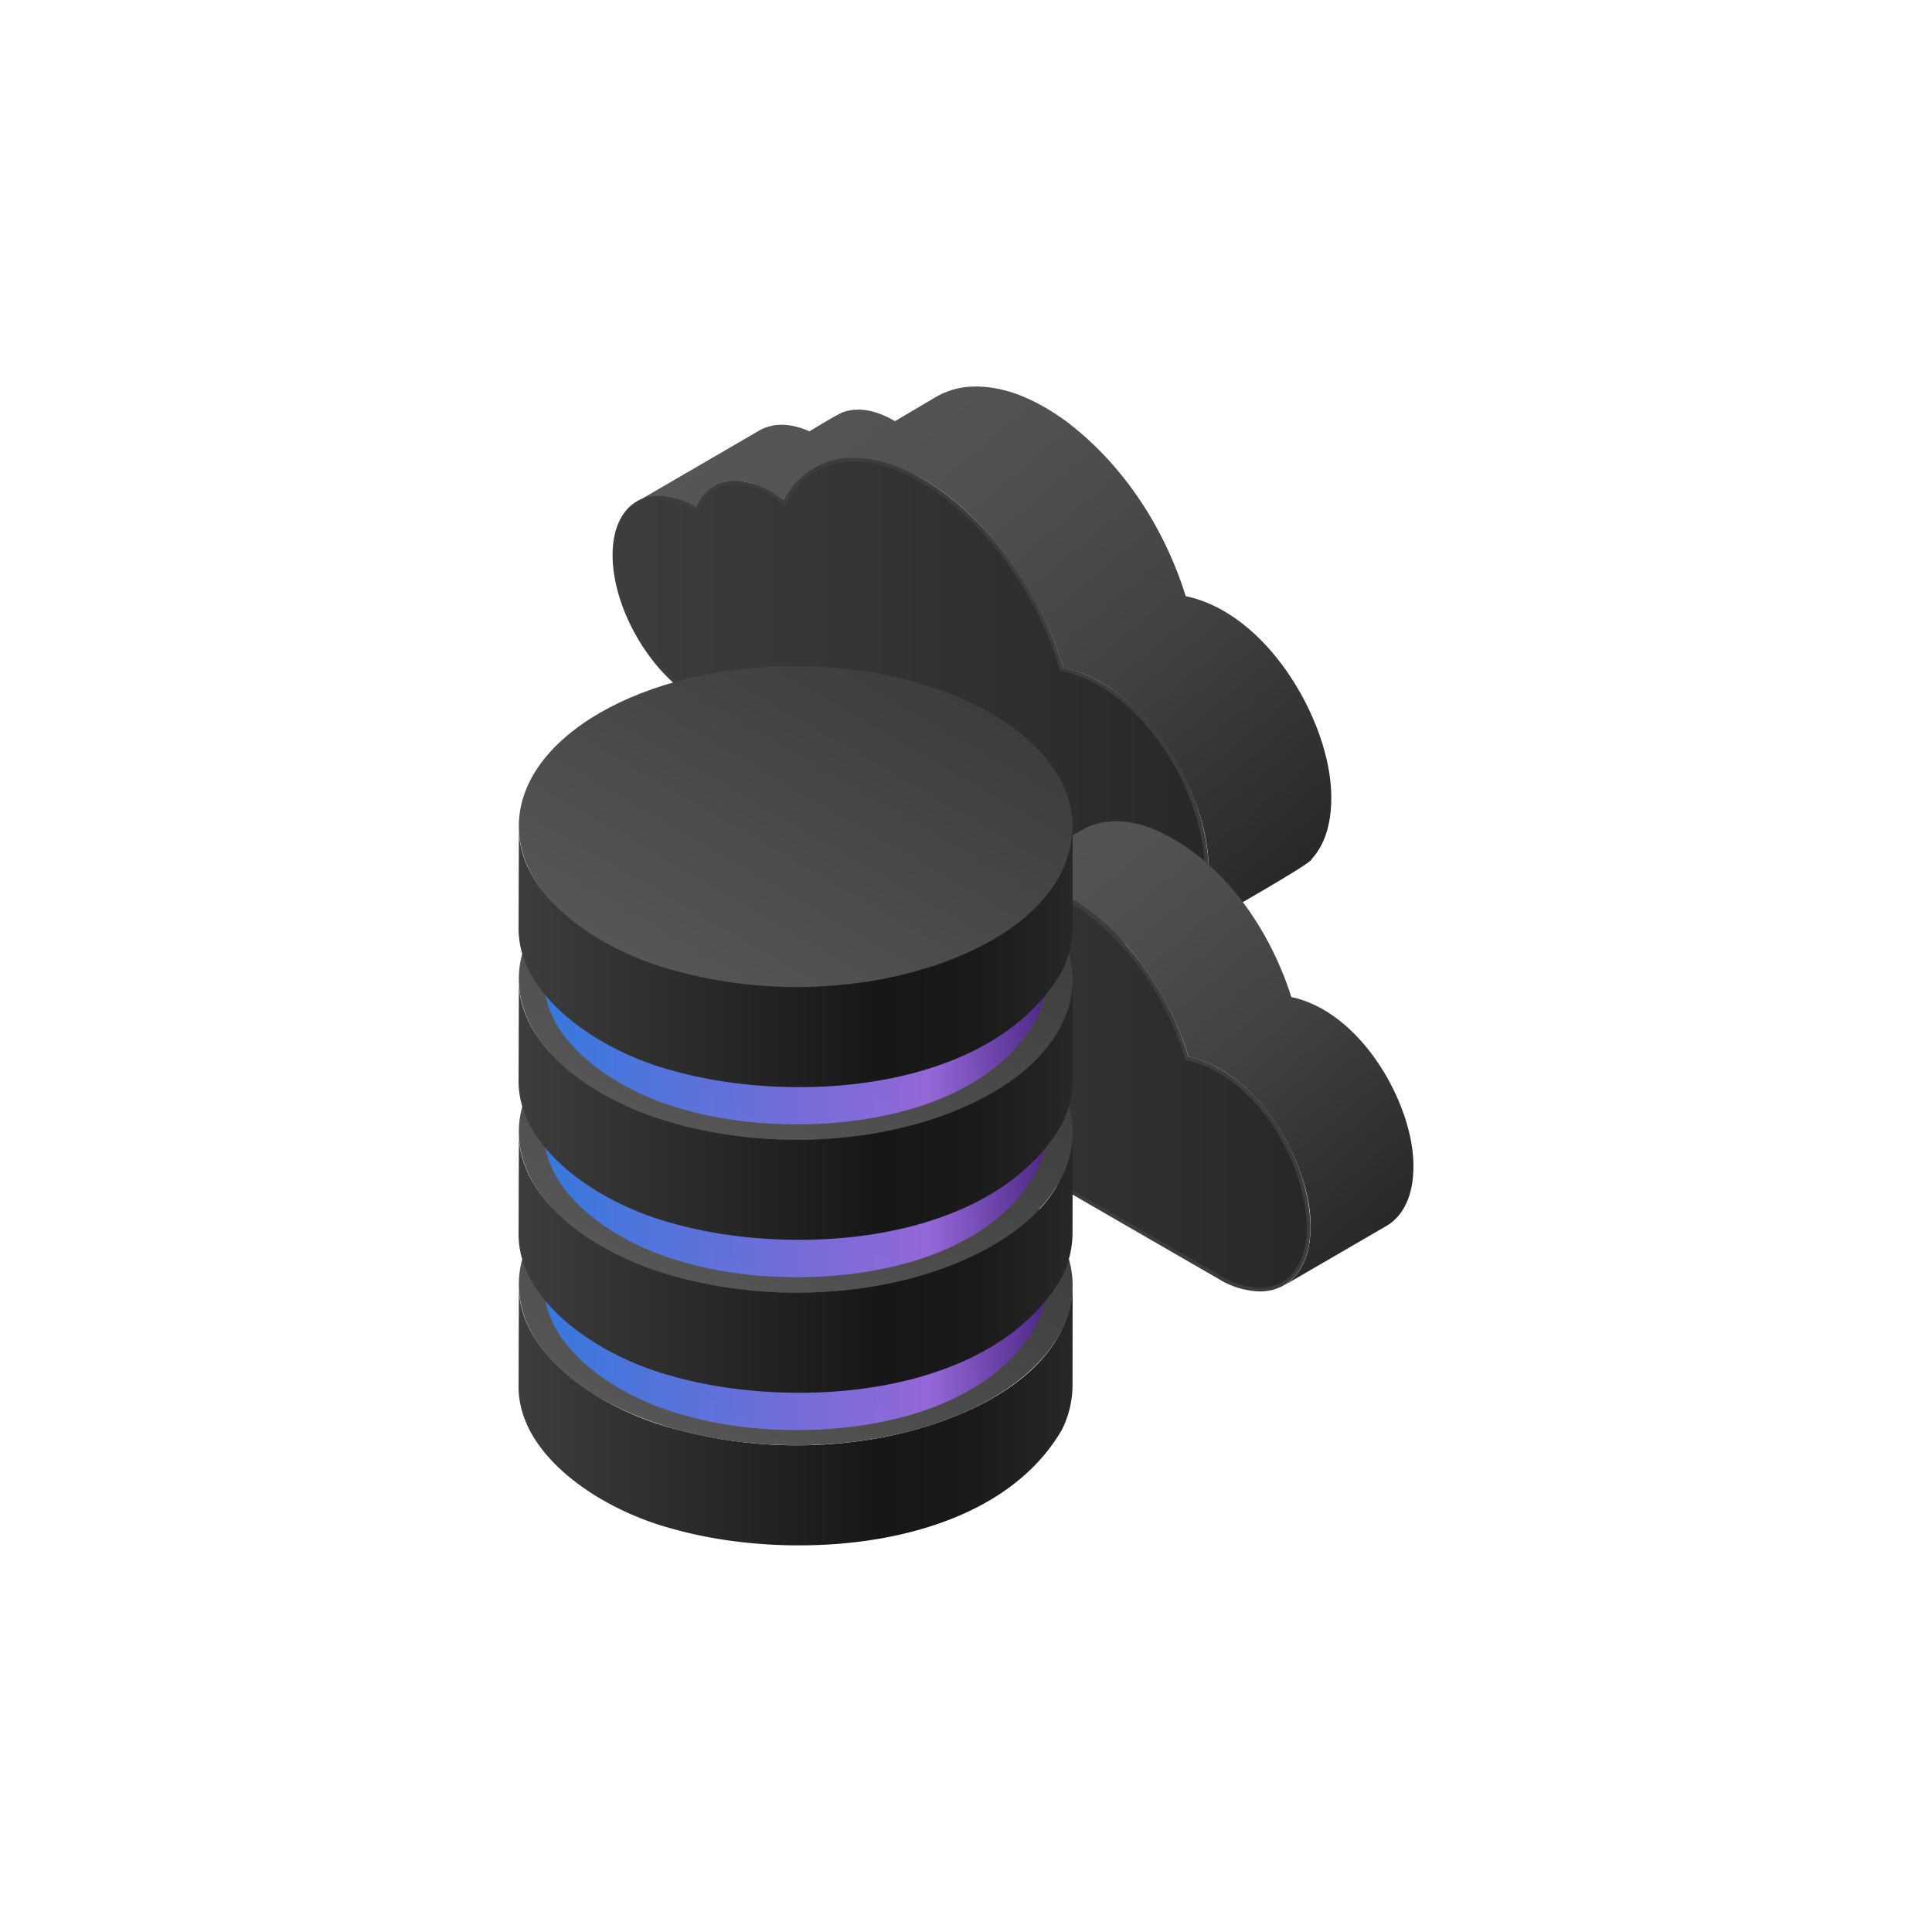 <svg xmlns="http://www.w3.org/2000/svg" xmlns:xlink="http://www.w3.org/1999/xlink" width="500" height="500" viewBox="0 0 500 500"><defs><style>.cls-1{fill:url(#linear-gradient);}.cls-2{fill:url(#linear-gradient-2);}.cls-3{fill:#3d3d3d;}.cls-4{fill:url(#linear-gradient-3);}.cls-5{fill:url(#linear-gradient-4);}.cls-6{fill:url(#linear-gradient-5);}.cls-7{fill:url(#linear-gradient-6);}.cls-11,.cls-14,.cls-8{opacity:0.8;}.cls-8{fill:url(#linear-gradient-7);}.cls-9{fill:url(#linear-gradient-8);}.cls-10{fill:url(#linear-gradient-9);}.cls-11{fill:url(#linear-gradient-10);}.cls-12{fill:url(#linear-gradient-11);}.cls-13{fill:url(#linear-gradient-12);}.cls-14{fill:url(#linear-gradient-13);}.cls-15{fill:url(#linear-gradient-14);}.cls-16{fill:url(#linear-gradient-15);}</style><linearGradient id="linear-gradient" x1="203.47" y1="97.35" x2="321.23" y2="237.69" gradientUnits="userSpaceOnUse"><stop offset="0" stop-color="#565656"/><stop offset="0.28" stop-color="#515151"/><stop offset="0.62" stop-color="#424242"/><stop offset="0.99" stop-color="#292929"/><stop offset="1" stop-color="#282828"/></linearGradient><linearGradient id="linear-gradient-2" x1="159.04" y1="181.81" x2="312.32" y2="181.81" gradientUnits="userSpaceOnUse"><stop offset="0" stop-color="#3d3d3d"/><stop offset="1" stop-color="#282828"/></linearGradient><linearGradient id="linear-gradient-3" x1="247.44" y1="210.23" x2="346.24" y2="327.97" xlink:href="#linear-gradient"/><linearGradient id="linear-gradient-4" x1="210.25" y1="281.1" x2="338.69" y2="281.1" xlink:href="#linear-gradient-2"/><linearGradient id="linear-gradient-5" x1="134.2" y1="366.13" x2="277.6" y2="366.13" gradientUnits="userSpaceOnUse"><stop offset="0" stop-color="#3d3d3d"/><stop offset="0.65" stop-color="#171717"/><stop offset="0.82" stop-color="#1a1a1a"/><stop offset="0.96" stop-color="#242424"/><stop offset="1" stop-color="#282828"/></linearGradient><linearGradient id="linear-gradient-6" x1="180.61" y1="376.41" x2="231.28" y2="288.65" gradientTransform="translate(537.89 125.64) rotate(89.84)" gradientUnits="userSpaceOnUse"><stop offset="0" stop-color="#565656"/><stop offset="1" stop-color="#3d3d3d"/></linearGradient><linearGradient id="linear-gradient-7" x1="140.77" y1="344.61" x2="270.75" y2="344.61" gradientUnits="userSpaceOnUse"><stop offset="0" stop-color="#2f81fe"/><stop offset="0.77" stop-color="#a66efa"/><stop offset="1" stop-color="#4f2196"/></linearGradient><linearGradient id="linear-gradient-8" x1="134.2" y1="326.63" x2="277.6" y2="326.63" xlink:href="#linear-gradient-5"/><linearGradient id="linear-gradient-9" x1="180.61" y1="336.91" x2="231.28" y2="249.15" gradientTransform="translate(498.39 86.26) rotate(89.84)" xlink:href="#linear-gradient-6"/><linearGradient id="linear-gradient-10" x1="140.77" y1="305.03" x2="270.75" y2="305.03" xlink:href="#linear-gradient-7"/><linearGradient id="linear-gradient-11" x1="134.2" y1="287.06" x2="277.6" y2="287.06" xlink:href="#linear-gradient-5"/><linearGradient id="linear-gradient-12" x1="180.61" y1="297.34" x2="231.28" y2="209.58" gradientTransform="translate(458.82 46.8) rotate(89.84)" xlink:href="#linear-gradient-6"/><linearGradient id="linear-gradient-13" x1="140.77" y1="265.5" x2="270.75" y2="265.5" xlink:href="#linear-gradient-7"/><linearGradient id="linear-gradient-14" x1="180.61" y1="257.8" x2="231.28" y2="170.04" gradientTransform="translate(419.28 7.37) rotate(89.84)" xlink:href="#linear-gradient-6"/><linearGradient id="linear-gradient-15" x1="134.2" y1="247.52" x2="277.6" y2="247.52" xlink:href="#linear-gradient-5"/></defs><g id="Dark_Theme_Objects" data-name="Dark Theme Objects"><path class="cls-1" d="M344.52,205.41a43.7,43.7,0,0,0-.54-5.59c-3-18.39-17.89-41.55-37.12-45.53-5.49-17.62-16.08-34-30.86-45.21-7.2-5.24-15.85-9.55-25-9a20.13,20.13,0,0,0-8.65,2.58L231.62,109c-3.93-2.34-8.8-3.91-13.29-2.38-1.26.36-7.6,4.27-8.86,5-3.48-1.56-7.58-2.34-11.24-1a11.3,11.3,0,0,0-1.66.76l-31.71,18.44c4.87-2.79,10.82-1.17,15.41,1.51l11.61-6.75c4,.44,7.78,2.48,11,4.93h0l18.81-10.93c25.41,1.57,46.78,31.62,53.45,54.21h0c18.43,3.89,32.34,24.75,36.46,42.15,2.17,9.62,2.31,22.52-7,28.37,1.48-1.09,35.32-19.88,34.87-21C343.6,217.79,344.67,211.33,344.52,205.41Z"/><path class="cls-2" d="M297.15,244.64a25.19,25.19,0,0,1-12.44-3.81L180.38,180.6c-11.8-6.82-21.38-23.4-21.34-37,0-9.16,4.44-14.86,11.51-14.86a19.11,19.11,0,0,1,9.47,2.91l.5.29.22-.54A9.88,9.88,0,0,1,190.4,125c3.92,0,8.35,1.77,12.17,4.86l.47.38.28-.54A19.38,19.38,0,0,1,221.06,119c5.44,0,11.32,1.8,17.47,5.35,15.84,9.15,30,28.2,36.13,48.54l.09.28.28.06c21,4.69,37,31.27,37.29,51.92C312.28,237.16,306.47,244.64,297.15,244.64Z"/><path class="cls-3" d="M221.06,118.48v1c5.36,0,11.15,1.78,17.22,5.28,15.74,9.09,29.83,28,35.91,48.25l.16.56.58.13c20.75,4.63,36.59,31,36.89,51.42,0,11.73-5.66,19-14.67,19A24.75,24.75,0,0,1,285,240.4L180.63,180.16C169,173.43,159.5,157,159.54,143.64c0-8.85,4.24-14.36,11-14.36a18.7,18.7,0,0,1,9.22,2.84l1,.58.43-1.07a9.41,9.41,0,0,1,9.2-6.16c3.81,0,8.13,1.73,11.85,4.74l.94.77.57-1.07a18.91,18.91,0,0,1,17.3-10.43v-1m0,0a19.83,19.83,0,0,0-18.18,11c-3.95-3.2-8.45-5-12.48-5a10.38,10.38,0,0,0-10.13,6.79,19.7,19.7,0,0,0-9.72-3c-7.09,0-12,5.62-12,15.36,0,13.75,9.63,30.48,21.59,37.39l104.33,60.24a25.77,25.77,0,0,0,12.69,3.87c9.26,0,15.63-7.33,15.67-20-.3-20.92-16.31-47.63-37.68-52.4-5.94-19.77-20-39.36-36.36-48.82-6.37-3.68-12.39-5.42-17.72-5.42Z"/><path class="cls-4" d="M365.78,300.9a36.85,36.85,0,0,0-.45-4.69v0c-2.57-15.49-14.95-34.77-31.14-38.17-5.61-17.79-18-35.9-35.59-43.45-5.84-2.38-12.86-3.11-18.5.17h0l-9,5.25c-3.31-2-7.46-3.33-11.23-2-1,.26-6.36,3.58-7.36,4.11-2.92-1.31-6.35-2-9.42-.83a7.94,7.94,0,0,0-1.39.64l-26.61,15.46c4.08-2.33,9.08-1,12.93,1.27l9.74-5.65a18.93,18.93,0,0,1,9.23,4.13h0L262.73,228c21.47,1.44,39.14,26.41,44.85,45.49h0c16.28,3.49,28.51,22.6,31.14,38.2,1.16,7.35.52,16.7-6.45,21l26.61-15.46a11,11,0,0,0,1.76-1.29C364.84,312.21,365.94,306.25,365.78,300.9Z"/><path class="cls-5" d="M326,333.73a21.06,21.06,0,0,1-10.39-3.18L228.11,280c-9.88-5.71-17.89-19.58-17.86-30.94,0-7.64,3.69-12.38,9.58-12.38a15.91,15.91,0,0,1,7.9,2.43l.5.28.22-.53a8.21,8.21,0,0,1,8-5.38,16.85,16.85,0,0,1,10.15,4l.47.39.29-.54a16.17,16.17,0,0,1,14.81-8.93c4.55,0,9.47,1.51,14.62,4.48,13.27,7.67,25.16,23.63,30.28,40.68l.08.28.29.06c17.57,3.92,31,26.19,31.22,43.48C338.66,327.49,333.81,333.73,326,333.73Z"/><path class="cls-3" d="M262.2,229h0c4.47,0,9.3,1.49,14.37,4.42,13.17,7.6,25,23.45,30.05,40.38l.17.56.57.13c17.35,3.87,30.58,25.89,30.83,43,0,9.75-4.69,15.8-12.15,15.8a20.53,20.53,0,0,1-10.14-3.12l-87.54-50.53c-9.74-5.63-17.64-19.31-17.61-30.5,0-7.34,3.5-11.89,9.08-11.89a15.65,15.65,0,0,1,7.65,2.36l1,.57.43-1.06a7.74,7.74,0,0,1,7.57-5.07,16.36,16.36,0,0,1,9.84,3.94l.94.76.57-1.06A15.7,15.7,0,0,1,262.2,229m0-1a16.62,16.62,0,0,0-15.25,9.2A17.24,17.24,0,0,0,236.48,233a8.71,8.71,0,0,0-8.5,5.69,16.57,16.57,0,0,0-8.15-2.49c-6,0-10.06,4.71-10.08,12.88,0,11.54,8.08,25.58,18.11,31.37L315.4,331A21.57,21.57,0,0,0,326,334.23c7.77,0,13.12-6.15,13.15-16.8-.26-17.55-13.69-40-31.61-44-5-16.59-16.75-33-30.51-41-5.34-3.09-10.39-4.55-14.87-4.55Z"/><path class="cls-6" d="M277.6,332.73c-1,25.48-33.58,37.42-55.1,40.21a119.67,119.67,0,0,1-48.59-3.34c-18.74-5-40.12-19.33-39.62-37.28l-.08,26c-.44,18,20.83,32.24,39.63,37.27,31.45,9,82.9,5.68,101-25.61a26.09,26.09,0,0,0,2.73-11.26Z"/><ellipse class="cls-7" cx="205.94" cy="332.53" rx="41.51" ry="71.66" transform="translate(-127.17 537.53) rotate(-89.84)"/><path class="cls-8" d="M270.7,320.63c-.63,11.28-9.56,19.9-18.82,25.28-27.46,14.9-64.42,14.84-91.89,0-10.94-6.57-18.78-14.55-19.18-26.79l0,13.24c-.39,16.75,19.71,29.7,37,34.1,28.21,8,77.56,4.29,91.42-25.78a23.73,23.73,0,0,0,1.49-7.95l0-13.24C270.75,319.87,270.72,320.25,270.7,320.63Z"/><path class="cls-9" d="M277.6,293.24c-1,25.47-33.58,37.42-55.1,40.2a119.32,119.32,0,0,1-48.59-3.34c-18.74-5-40.12-19.33-39.62-37.27l-.08,26c-.44,18,20.83,32.25,39.63,37.27,31.45,9,82.9,5.69,101-25.61a26,26,0,0,0,2.73-11.25Z"/><ellipse class="cls-10" cx="205.94" cy="293.03" rx="41.51" ry="71.66" transform="translate(-87.67 498.14) rotate(-89.84)"/><path class="cls-11" d="M270.7,281.06c-.63,11.28-9.56,19.9-18.82,25.27-27.46,14.91-64.42,14.84-91.89,0-10.94-6.57-18.78-14.54-19.18-26.79l0,13.24c-.39,16.76,19.71,29.71,37,34.11,28.21,8,77.56,4.29,91.42-25.78a23.79,23.79,0,0,0,1.49-8l0-13.24C270.75,280.29,270.72,280.68,270.7,281.06Z"/><path class="cls-12" d="M277.6,253.66c-1,25.48-33.58,37.42-55.1,40.21a119.67,119.67,0,0,1-48.59-3.34c-18.74-5-40.12-19.34-39.62-37.28l-.08,26c-.44,18,20.83,32.24,39.63,37.27,31.45,9,82.9,5.68,101-25.61a26.09,26.09,0,0,0,2.73-11.26Z"/><ellipse class="cls-13" cx="205.94" cy="253.46" rx="41.51" ry="71.66" transform="translate(-48.1 458.68) rotate(-89.84)"/><path class="cls-14" d="M270.7,241.52c-.63,11.28-9.56,19.9-18.82,25.28-27.46,14.91-64.42,14.84-91.89,0-10.94-6.57-18.78-14.55-19.18-26.79l0,13.24c-.39,16.75,19.71,29.7,37,34.11,28.21,7.95,77.56,4.28,91.42-25.78a23.83,23.83,0,0,0,1.49-8l0-13.24C270.75,240.76,270.72,241.14,270.7,241.52Z"/><ellipse class="cls-15" cx="205.94" cy="213.92" rx="41.51" ry="71.66" transform="translate(-8.56 419.26) rotate(-89.84)"/><path class="cls-16" d="M277.6,214.13c-1,25.47-33.58,37.42-55.1,40.2A119.32,119.32,0,0,1,173.91,251c-18.74-5-40.12-19.33-39.62-37.27l-.08,26c-.44,18,20.83,32.25,39.63,37.27,31.45,9,82.9,5.69,101-25.61a26,26,0,0,0,2.73-11.25Z"/></g></svg>
